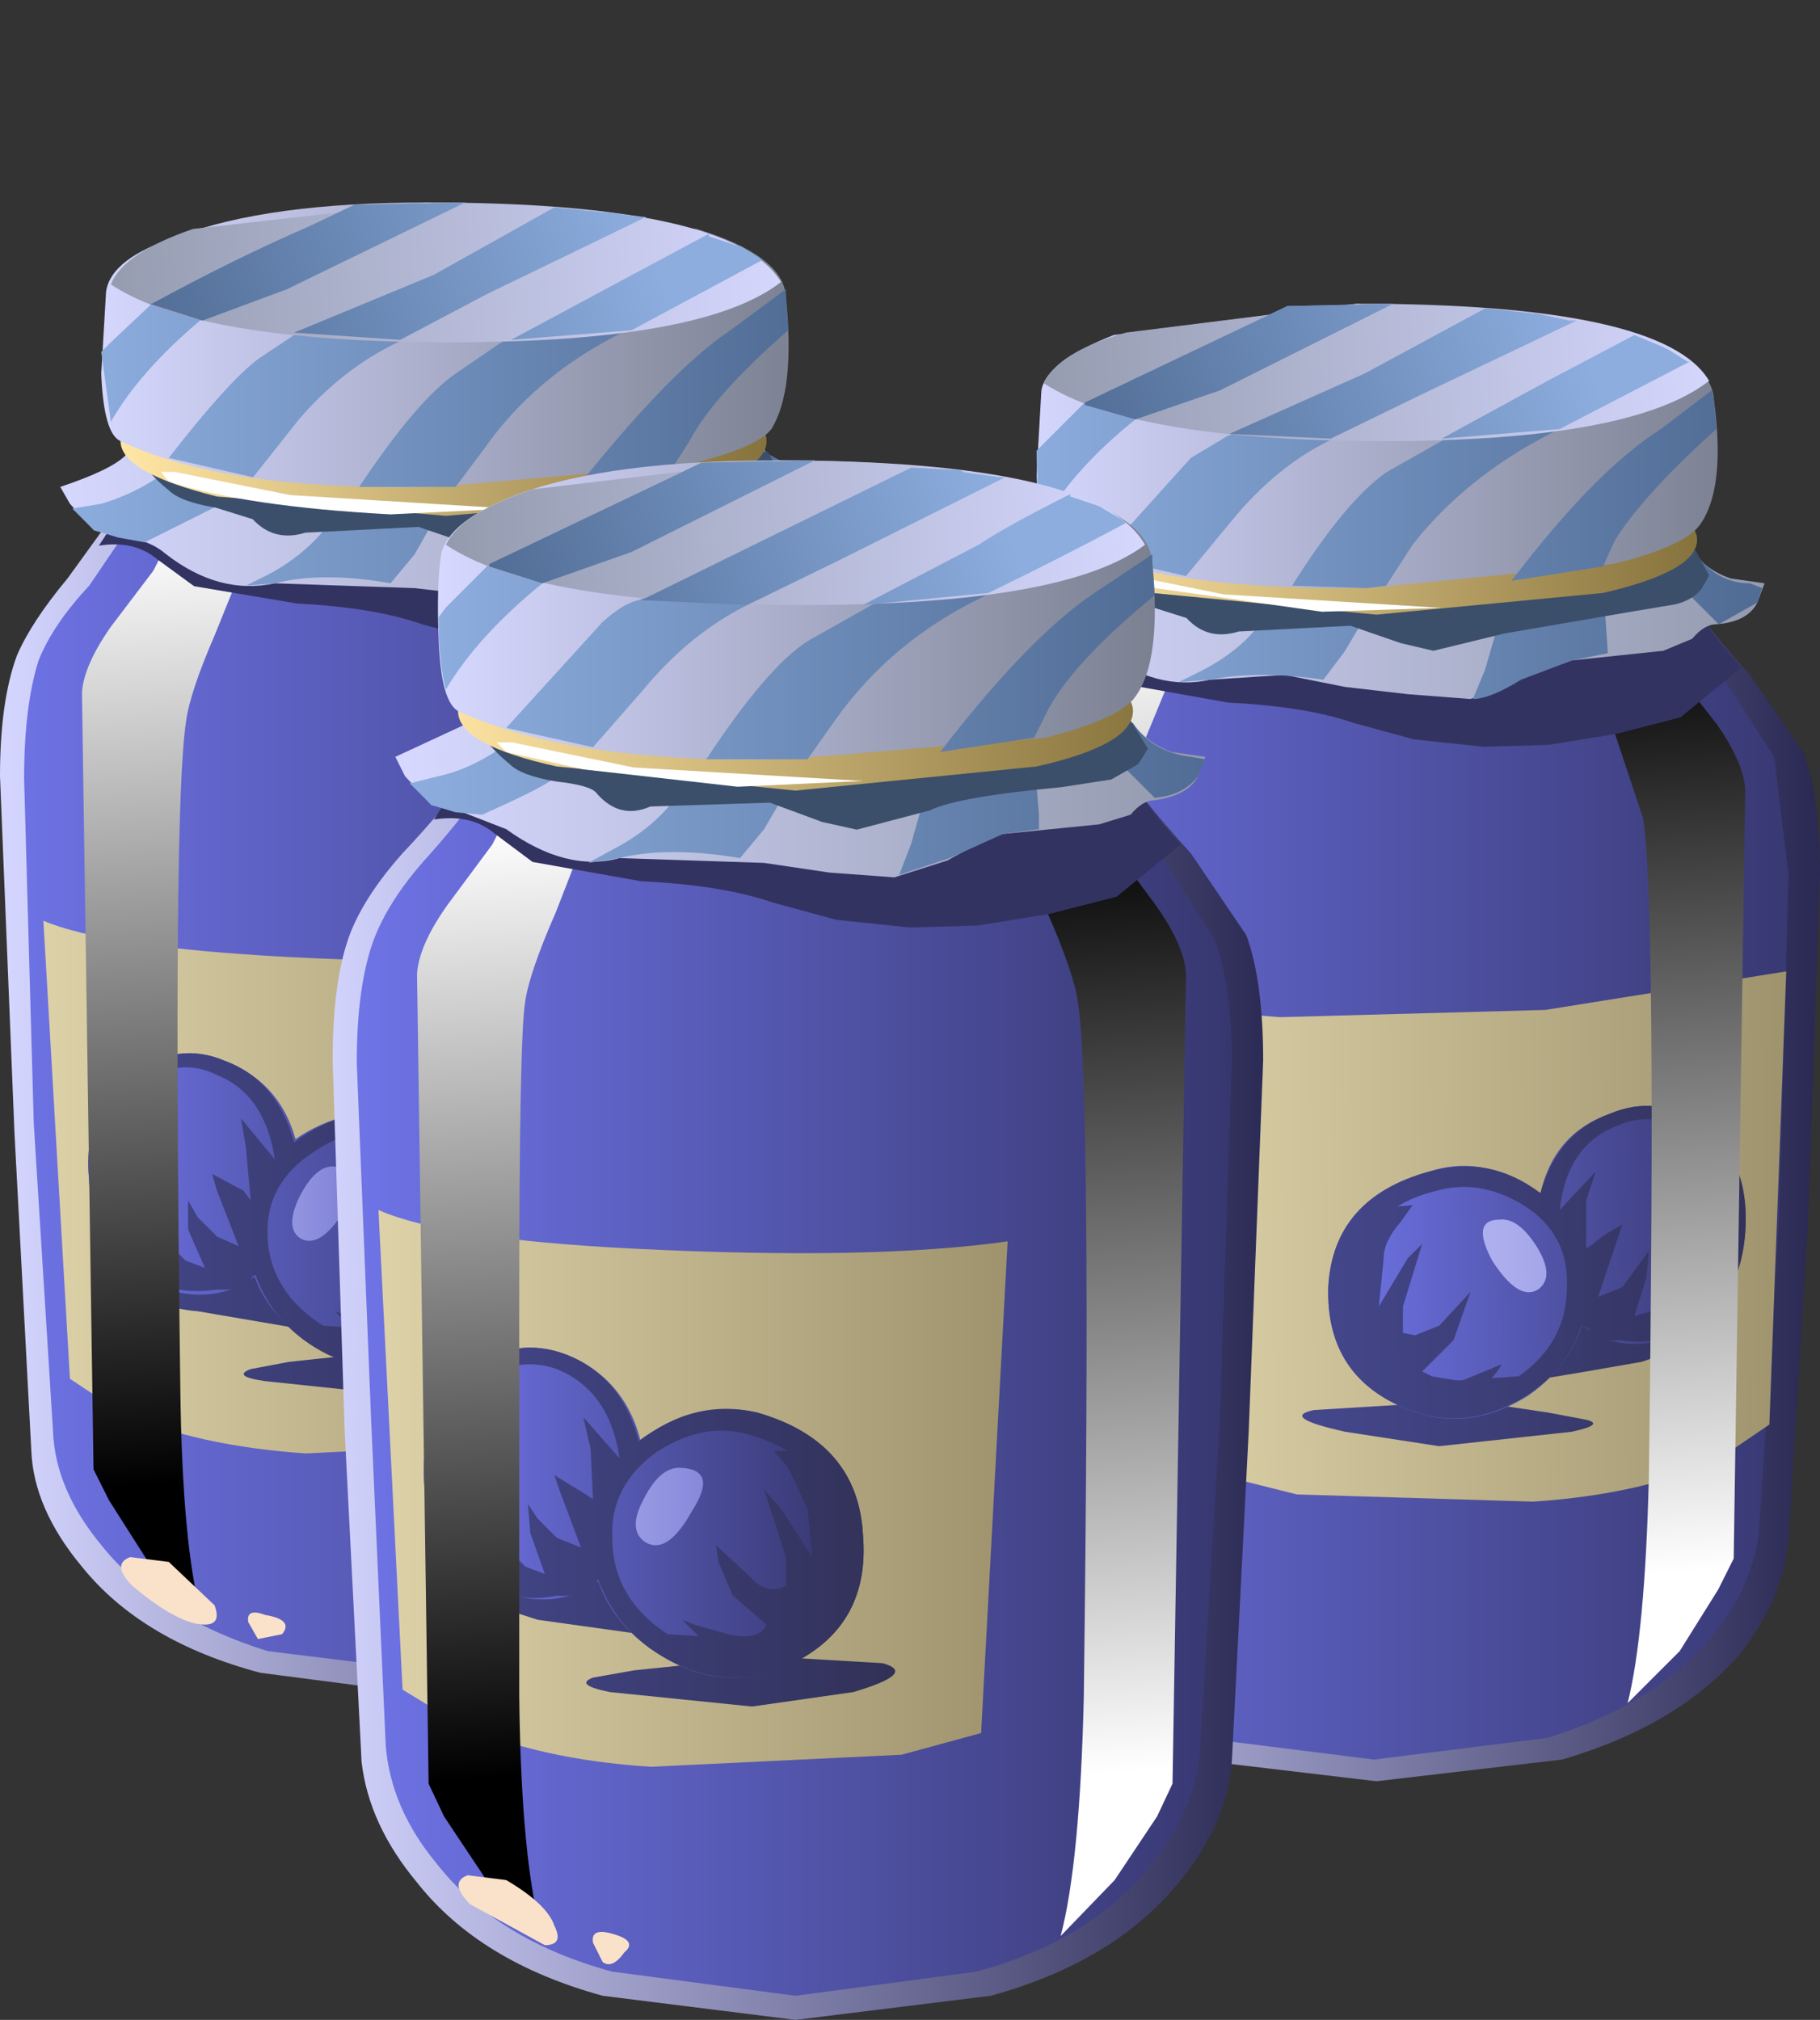 <?xml version="1.0" encoding="UTF-8" standalone="no"?>
<svg xmlns:xlink="http://www.w3.org/1999/xlink" height="41.9px" width="37.75px" xmlns="http://www.w3.org/2000/svg">
  <rect width="100%" height="100%" fill="#333333" stroke="none"/>
  <g transform="matrix(1.0, 0.0, 0.0, 1.0, 0.0, 0.0)">
    <use height="26.1" transform="matrix(1.0, 0.0, 0.0, 1.0, 0.0, 9.1)" width="18.5" xlink:href="#shape0"/>
    <use height="30.15" transform="matrix(0.8, 0.0, 0.0, 0.8, 1.7, 9.4)" width="5.05" xlink:href="#sprite0"/>
    <use height="30.15" transform="matrix(0.8, 0.0, 0.0, 0.8, 12.9, 9.4)" width="5.05" xlink:href="#sprite1"/>
    <use height="5.15" transform="matrix(0.8, 0.0, 0.0, 0.8, 2.05, 9.4)" width="18.55" xlink:href="#sprite2"/>
    <use height="4.75" transform="matrix(1.0, 0.0, 0.0, 1.0, 1.25, 7.7)" width="16.1" xlink:href="#shape4"/>
    <use height="3.5" transform="matrix(0.8, 0.0, 0.0, 0.8, 2.65, 8.65)" width="16.95" xlink:href="#sprite3"/>
    <use height="6.15" transform="matrix(1.0, 0.0, 0.0, 1.0, 2.5, 4.55)" width="13.55" xlink:href="#shape6"/>
    <use height="1.2" transform="matrix(0.8, 0.0, 0.0, 0.8, 3.3, 9.75)" width="9.1" xlink:href="#sprite4"/>
    <use height="32.75" transform="matrix(1.0, 0.0, 0.0, 1.0, 2.1, 4.2)" width="35.65" xlink:href="#shape8"/>
    <use height="29.85" transform="matrix(0.8, 0.0, 0.0, 0.8, 21.1, 11.45)" width="5.0" xlink:href="#sprite5"/>
    <use height="29.85" transform="matrix(0.8, 0.0, 0.0, 0.8, 32.2, 11.45)" width="5.0" xlink:href="#sprite6"/>
    <use height="5.1" transform="matrix(0.8, 0.0, 0.0, 0.8, 21.4, 11.45)" width="18.4" xlink:href="#sprite7"/>
    <use height="4.7" transform="matrix(1.0, 0.0, 0.0, 1.0, 20.65, 9.8)" width="15.95" xlink:href="#shape12"/>
    <use height="3.5" transform="matrix(0.8, 0.0, 0.0, 0.8, 22.05, 10.7)" width="16.75" xlink:href="#sprite8"/>
    <use height="6.1" transform="matrix(1.0, 0.0, 0.0, 1.0, 21.9, 6.65)" width="13.4" xlink:href="#shape13"/>
    <use height="1.15" transform="matrix(0.8, 0.0, 0.0, 0.8, 22.7, 11.81)" width="9.0" xlink:href="#sprite9"/>
    <use height="35.6" transform="matrix(1.0, 0.0, 0.0, 1.0, 6.9, 6.3)" width="28.75" xlink:href="#shape15"/>
    <use height="31.45" transform="matrix(0.8, 0.0, 0.0, 0.8, 8.65, 15.0)" width="5.25" xlink:href="#sprite10"/>
    <use height="31.45" transform="matrix(0.8, 0.0, 0.0, 0.8, 20.4, 15.0)" width="5.25" xlink:href="#sprite11"/>
    <use height="5.35" transform="matrix(0.8, 0.0, 0.0, 0.8, 9.0, 15.0)" width="19.35" xlink:href="#sprite12"/>
    <use height="4.95" transform="matrix(1.0, 0.0, 0.0, 1.0, 8.2, 13.25)" width="16.8" xlink:href="#shape18"/>
    <use height="3.7" transform="matrix(0.8, 0.0, 0.0, 0.8, 9.65, 14.25)" width="17.7" xlink:href="#sprite13"/>
    <use height="6.5" transform="matrix(1.0, 0.0, 0.0, 1.0, 9.5, 9.9)" width="14.1" xlink:href="#shape20"/>
    <use height="1.25" transform="matrix(0.8, 0.0, 0.0, 0.8, 10.3, 15.36)" width="9.5" xlink:href="#sprite14"/>
    <use height="31.2" transform="matrix(1.0, 0.0, 0.0, 1.0, 9.1, 9.55)" width="14.85" xlink:href="#shape22"/>
  </g>
  <defs>
    <g id="shape0" transform="matrix(1.0, 0.0, 0.0, 1.0, 0.0, -9.1)">
      <path d="M17.1 12.0 Q17.9 12.85 18.15 13.6 18.5 14.55 18.5 16.1 L18.25 23.5 17.9 30.1 Q17.8 31.3 16.85 32.5 15.55 34.05 13.1 34.7 L9.25 35.2 5.4 34.7 Q2.95 34.05 1.7 32.5 0.7 31.3 0.65 30.1 L0.3 23.5 0.0 16.1 Q0.0 14.55 0.35 13.6 0.65 12.9 1.4 12.0 L3.5 9.1 9.25 9.45 15.05 9.1 Q15.5 10.25 17.1 12.0" fill="url(#gradient0)" fill-rule="evenodd" stroke="none"/>
      <path d="M16.55 12.15 Q17.3 12.95 17.55 13.7 17.9 14.65 17.9 16.15 L17.65 23.3 17.3 29.7 Q17.2 30.9 16.3 32.05 15.1 33.55 12.8 34.25 L9.2 34.7 5.55 34.25 Q3.3 33.55 2.1 32.05 1.15 30.9 1.1 29.7 L0.7 23.3 0.5 16.15 Q0.5 14.65 0.8 13.7 1.1 12.95 1.85 12.15 L3.75 9.35 9.2 9.7 14.6 9.35 Q15.15 10.55 16.55 12.15" fill="url(#gradient1)" fill-rule="evenodd" stroke="none"/>
      <path d="M0.9 19.1 Q2.2 19.65 5.95 19.85 10.75 20.1 13.45 19.7 L12.9 29.5 11.3 29.9 6.35 30.15 Q4.1 30.0 2.5 29.3 L1.45 28.6 0.9 19.1" fill="url(#gradient2)" fill-rule="evenodd" stroke="none"/>
      <path d="M8.5 28.05 L9.3 28.0 10.9 28.1 Q11.65 28.3 10.3 28.65 L8.35 28.95 5.5 28.65 Q4.8 28.55 5.2 28.4 L6.0 28.25 7.4 28.1 7.15 27.85 6.15 27.55 4.1 27.2 Q3.4 27.15 2.45 26.7 2.25 26.6 2.75 26.55 L3.85 26.55 4.05 26.6 4.85 26.4 5.65 26.4 Q6.5 26.5 6.8 26.8 L8.5 28.05" fill="url(#gradient3)" fill-rule="evenodd" stroke="none"/>
      <path d="M4.65 22.0 Q5.95 22.5 6.2 23.95 6.45 25.4 5.5 26.3 4.6 27.15 3.3 26.7 2.0 26.15 1.85 24.5 1.7 22.95 2.75 22.25 3.7 21.6 4.65 22.0" fill="url(#gradient4)" fill-rule="evenodd" stroke="none"/>
      <path d="M8.45 23.15 Q10.5 23.7 10.6 25.55 10.7 27.3 9.15 28.1 7.8 28.75 6.5 27.9 5.2 27.1 5.1 25.65 5.1 24.3 6.25 23.55 7.3 22.9 8.45 23.15" fill="url(#gradient5)" fill-rule="evenodd" stroke="none"/>
      <path d="M8.3 23.55 Q7.35 23.3 6.5 23.9 5.5 24.55 5.55 25.65 5.6 26.8 6.7 27.5 L8.9 27.65 Q10.15 27.05 10.1 25.55 10.0 24.0 8.3 23.55 M4.5 22.3 Q3.7 21.9 2.9 22.5 2.05 23.1 2.15 24.5 2.3 25.9 3.35 26.3 4.45 26.75 5.15 26.0 L5.1 25.65 Q5.1 24.7 5.7 24.05 5.5 22.7 4.5 22.3 M2.75 22.25 Q3.7 21.6 4.65 22.0 5.75 22.4 6.1 23.7 7.25 22.85 8.45 23.15 10.5 23.7 10.6 25.55 10.7 27.3 9.15 28.1 8.0 28.65 6.8 28.1 5.7 27.55 5.3 26.45 L4.5 26.75 Q3.5 26.9 2.75 26.35 1.9 25.7 1.85 24.5 1.7 22.95 2.75 22.25" fill="url(#gradient6)" fill-rule="evenodd" stroke="none"/>
      <path d="M5.0 23.2 L5.7 24.05 Q5.9 24.3 5.7 24.7 L5.5 25.25 5.3 26.2 Q5.3 26.8 4.5 26.75 L3.7 26.75 3.4 26.6 3.25 25.55 3.85 26.15 4.25 26.3 3.9 25.5 3.9 24.9 4.1 25.25 4.5 25.65 4.95 25.85 4.5 24.7 4.4 24.35 5.05 24.7 5.2 24.9 5.1 23.8 5.0 23.2" fill="url(#gradient7)" fill-rule="evenodd" stroke="none"/>
      <path d="M8.8 23.9 L9.4 23.9 9.65 24.1 10.05 24.65 Q10.4 25.3 10.15 26.6 10.1 27.3 9.2 28.05 L8.3 28.0 Q7.75 27.95 7.3 27.55 L6.95 27.2 7.2 27.3 7.9 27.55 Q8.5 27.65 8.65 27.35 L7.95 26.75 7.7 26.1 7.65 25.7 8.3 26.4 9.05 26.55 9.05 26.05 8.85 25.25 8.6 24.7 8.9 25.0 9.55 25.95 9.45 25.0 9.1 24.25 8.8 23.9" fill="url(#gradient8)" fill-rule="evenodd" stroke="none"/>
      <path d="M6.95 24.2 Q7.65 24.25 7.15 25.1 6.65 25.9 6.25 25.7 5.9 25.5 6.2 24.85 6.55 24.15 6.95 24.2" fill="url(#gradient9)" fill-rule="evenodd" stroke="none"/>
      <path d="M3.15 22.85 Q3.8 22.75 3.5 23.4 3.15 24.05 2.75 24.05 2.4 24.05 2.55 23.5 2.7 22.9 3.15 22.85" fill="url(#gradient10)" fill-rule="evenodd" stroke="none"/>
    </g>
    <linearGradient gradientTransform="matrix(0.011, 0.0, 0.0, -0.011, 9.25, 22.15)" gradientUnits="userSpaceOnUse" id="gradient0" spreadMethod="pad" x1="-819.2" x2="819.2">
      <stop offset="0.0" stop-color="#d4d5ff"/>
      <stop offset="1.0" stop-color="#2a2a54"/>
    </linearGradient>
    <linearGradient gradientTransform="matrix(0.011, 0.0, 0.0, -0.011, 9.2, 22.05)" gradientUnits="userSpaceOnUse" id="gradient1" spreadMethod="pad" x1="-819.2" x2="819.2">
      <stop offset="0.0" stop-color="#6e73e6"/>
      <stop offset="1.0" stop-color="#373770"/>
    </linearGradient>
    <linearGradient gradientTransform="matrix(0.008, 0.0, 0.0, -0.008, 7.2, 24.65)" gradientUnits="userSpaceOnUse" id="gradient2" spreadMethod="pad" x1="-819.2" x2="819.2">
      <stop offset="0.0" stop-color="#ded2a9"/>
      <stop offset="1.0" stop-color="#9e936d"/>
    </linearGradient>
    <linearGradient gradientTransform="matrix(0.006, 0.0, 0.0, -0.006, 6.5, 27.7)" gradientUnits="userSpaceOnUse" id="gradient3" spreadMethod="pad" x1="-819.2" x2="819.2">
      <stop offset="0.0" stop-color="#45488f"/>
      <stop offset="1.0" stop-color="#313157"/>
    </linearGradient>
    <linearGradient gradientTransform="matrix(0.005, 0.0, 0.0, -0.005, 6.15, 24.35)" gradientUnits="userSpaceOnUse" id="gradient4" spreadMethod="pad" x1="-819.2" x2="819.2">
      <stop offset="0.0" stop-color="#6e73e6"/>
      <stop offset="1.0" stop-color="#373770"/>
    </linearGradient>
    <linearGradient gradientTransform="matrix(0.005, 0.0, 0.0, -0.005, 6.15, 25.7)" gradientUnits="userSpaceOnUse" id="gradient5" spreadMethod="pad" x1="-819.2" x2="819.2">
      <stop offset="0.0" stop-color="#6e73e6"/>
      <stop offset="1.0" stop-color="#373770"/>
    </linearGradient>
    <linearGradient gradientTransform="matrix(0.006, 0.0, 0.0, -0.006, 6.5, 25.1)" gradientUnits="userSpaceOnUse" id="gradient6" spreadMethod="pad" x1="-819.2" x2="819.2">
      <stop offset="0.0" stop-color="#45488f"/>
      <stop offset="1.0" stop-color="#313157"/>
    </linearGradient>
    <linearGradient gradientTransform="matrix(0.006, 0.0, 0.0, -0.006, 6.5, 25.0)" gradientUnits="userSpaceOnUse" id="gradient7" spreadMethod="pad" x1="-819.2" x2="819.2">
      <stop offset="0.0" stop-color="#45488f"/>
      <stop offset="1.0" stop-color="#313157"/>
    </linearGradient>
    <linearGradient gradientTransform="matrix(0.006, 0.0, 0.0, -0.006, 6.5, 25.95)" gradientUnits="userSpaceOnUse" id="gradient8" spreadMethod="pad" x1="-819.2" x2="819.2">
      <stop offset="0.0" stop-color="#45488f"/>
      <stop offset="1.0" stop-color="#313157"/>
    </linearGradient>
    <linearGradient gradientTransform="matrix(0.003, 0.0, 0.0, -0.003, 4.9, 24.95)" gradientUnits="userSpaceOnUse" id="gradient9" spreadMethod="pad" x1="-819.2" x2="819.2">
      <stop offset="0.0" stop-color="#cfd1ff"/>
      <stop offset="1.0" stop-color="#7e7fd6"/>
    </linearGradient>
    <linearGradient gradientTransform="matrix(0.003, 0.0, 0.0, -0.003, 4.9, 23.45)" gradientUnits="userSpaceOnUse" id="gradient10" spreadMethod="pad" x1="-819.2" x2="819.2">
      <stop offset="0.0" stop-color="#cfd1ff"/>
      <stop offset="1.0" stop-color="#7e7fd6"/>
    </linearGradient>
    <g id="sprite0" transform="matrix(1.0, 0.0, 0.0, 1.0, 0.0, 0.0)">
      <use height="30.15" transform="matrix(1.0, 0.0, 0.0, 1.0, 0.0, 0.0)" width="5.05" xlink:href="#shape1"/>
    </g>
    <g id="shape1" transform="matrix(1.0, 0.0, 0.0, 1.0, 0.0, 0.0)">
      <path d="M3.15 0.5 L5.05 0.0 4.5 2.1 3.45 4.7 Q2.8 6.2 2.7 6.95 2.35 9.2 2.55 24.25 2.6 28.35 3.1 30.15 L1.75 28.8 0.7 27.15 0.3 26.35 0.0 6.2 Q0.05 5.5 0.75 4.5 L1.85 3.05 3.15 0.5" fill="url(#gradient11)" fill-rule="evenodd" stroke="none"/>
    </g>
    <linearGradient gradientTransform="matrix(0.001, 0.015, 0.015, -0.001, 2.75, 14.35)" gradientUnits="userSpaceOnUse" id="gradient11" spreadMethod="pad" x1="-819.2" x2="819.2">
      <stop offset="0.0" stop-color="#ffffff"/>
      <stop offset="1.0" stop-color="#000000"/>
    </linearGradient>
    <g id="sprite1" transform="matrix(1.0, 0.0, 0.0, 1.0, 0.0, 0.0)">
      <use height="30.15" transform="matrix(1.0, 0.0, 0.0, 1.0, 0.0, 0.0)" width="5.05" xlink:href="#shape2"/>
    </g>
    <g id="shape2" transform="matrix(1.0, 0.0, 0.0, 1.0, 0.0, 0.0)">
      <path d="M5.05 6.2 L4.75 26.35 4.35 27.15 3.35 28.8 1.95 30.15 Q2.45 28.35 2.5 24.25 L2.55 14.55 2.4 6.95 1.65 4.7 0.6 2.1 0.0 0.0 1.9 0.5 Q2.15 1.35 3.2 3.05 L4.3 4.5 Q5.0 5.5 5.05 6.2" fill="url(#gradient12)" fill-rule="evenodd" stroke="none"/>
    </g>
    <linearGradient gradientTransform="matrix(-0.001, -0.015, 0.015, -0.001, 2.3, 14.35)" gradientUnits="userSpaceOnUse" id="gradient12" spreadMethod="pad" x1="-819.2" x2="819.2">
      <stop offset="0.0" stop-color="#ffffff"/>
      <stop offset="1.0" stop-color="#000000"/>
    </linearGradient>
    <g id="sprite2" transform="matrix(1.0, 0.0, 0.0, 1.0, 0.0, 0.0)">
      <use height="5.15" transform="matrix(1.008, 0.0, 0.0, 1.0, 0.0, 0.0)" width="18.4" xlink:href="#shape3"/>
    </g>
    <g id="shape3" transform="matrix(1.0, 0.0, 0.0, 1.0, 0.0, 0.0)">
      <path d="M16.95 0.85 Q17.2 1.65 18.4 3.05 L16.8 4.3 15.1 4.75 13.4 5.0 11.75 5.1 9.9 4.85 8.35 4.45 Q7.1 4.0 5.1 3.9 L2.45 3.45 1.5 2.75 Q0.9 2.25 0.0 2.4 L1.4 0.25 1.4 0.0 16.95 0.85" fill="#333362" fill-rule="evenodd" stroke="none"/>
    </g>
    <g id="shape4" transform="matrix(1.0, 0.0, 0.0, 1.0, -1.25, -7.7)">
      <path d="M16.7 9.95 L17.35 10.05 17.2 10.5 Q17.0 10.9 16.35 10.9 16.1 10.9 15.9 11.2 L15.25 11.45 13.3 11.65 Q13.0 11.7 12.2 12.1 L11.15 12.45 9.9 12.35 8.6 12.2 5.7 12.1 Q4.55 12.35 3.45 11.5 3.1 11.2 2.6 11.15 L1.95 11.0 1.45 10.45 1.25 10.1 Q2.3 9.75 2.6 9.45 L3.3 7.7 9.3 7.9 Q15.45 8.2 15.7 8.95 15.9 9.7 16.7 9.95" fill="url(#gradient13)" fill-rule="evenodd" stroke="none"/>
      <path d="M17.35 10.15 L17.2 10.5 Q17.0 10.9 16.4 10.9 L15.15 9.7 Q14.9 9.4 14.4 9.7 L13.95 10.05 14.1 11.5 13.3 11.65 Q13.0 11.7 12.3 12.1 L11.25 12.45 11.5 11.85 11.95 10.3 9.25 10.35 8.6 11.5 8.1 12.1 Q6.7 11.85 5.7 12.1 L5.1 12.15 5.6 11.9 Q6.7 11.3 7.2 10.25 L6.25 9.85 5.25 9.9 Q5.0 10.05 4.5 10.5 L3.0 11.25 2.45 11.15 1.95 11.0 1.5 10.55 2.1 10.45 Q3.3 10.1 4.35 9.0 L15.9 9.4 17.1 10.05 17.35 10.15" fill="url(#gradient14)" fill-rule="evenodd" stroke="none"/>
    </g>
    <linearGradient gradientTransform="matrix(0.01, 0.0, 0.0, -0.01, 9.3, 10.1)" gradientUnits="userSpaceOnUse" id="gradient13" spreadMethod="pad" x1="-819.2" x2="819.2">
      <stop offset="0.0" stop-color="#d6d8ff"/>
      <stop offset="1.0" stop-color="#939aad"/>
    </linearGradient>
    <linearGradient gradientTransform="matrix(0.01, 0.0, 0.0, -0.01, 9.45, 10.7)" gradientUnits="userSpaceOnUse" id="gradient14" spreadMethod="pad" x1="-819.2" x2="819.2">
      <stop offset="0.0" stop-color="#8cadde"/>
      <stop offset="1.0" stop-color="#516d96"/>
    </linearGradient>
    <g id="sprite3" transform="matrix(1.0, 0.0, 0.0, 1.0, 0.0, 0.0)">
      <use height="3.5" transform="matrix(1.012, 0.0, 0.0, 1.0, 0.0, 0.0)" width="16.75" xlink:href="#shape5"/>
    </g>
    <g id="shape5" transform="matrix(1.0, 0.0, 0.0, 1.0, 0.0, 0.0)">
      <path d="M16.4 0.9 L16.75 1.55 16.55 1.9 Q16.3 2.2 15.85 2.3 L14.65 2.5 11.45 3.05 9.6 3.5 8.75 3.3 7.45 2.85 4.55 3.0 Q3.75 3.25 3.2 2.65 L2.25 2.35 Q1.35 2.2 1.05 1.9 0.0 1.05 0.0 0.0 L16.4 0.9" fill="#3b4f6b" fill-rule="evenodd" stroke="none"/>
    </g>
    <g id="shape6" transform="matrix(1.0, 0.0, 0.0, 1.0, -2.5, -4.55)">
      <path d="M15.9 9.15 Q15.9 9.8 13.95 10.3 L9.25 10.7 4.5 10.3 Q2.5 9.8 2.5 9.15 2.5 8.5 4.5 8.05 L9.25 7.6 13.95 8.05 Q15.9 8.5 15.9 9.15" fill="url(#gradient15)" fill-rule="evenodd" stroke="none"/>
      <path d="M16.05 8.5 Q15.95 9.05 14.0 9.45 L9.25 9.9 4.5 9.45 Q2.55 9.05 2.5 8.5 L2.5 5.8 16.05 5.8 16.05 8.5" fill="url(#gradient16)" fill-rule="evenodd" stroke="none"/>
      <path d="M16.05 5.85 Q16.05 6.4 14.05 6.75 L9.25 7.15 4.5 6.75 Q2.5 6.4 2.5 5.85 2.5 5.3 4.5 4.9 L9.25 4.55 14.05 4.9 Q16.05 5.3 16.05 5.85" fill="url(#gradient17)" fill-rule="evenodd" stroke="none"/>
    </g>
    <linearGradient gradientTransform="matrix(0.008, 0.0, 0.0, -0.008, 9.25, 9.15)" gradientUnits="userSpaceOnUse" id="gradient15" spreadMethod="pad" x1="-819.2" x2="819.2">
      <stop offset="0.0" stop-color="#ffe5a3"/>
      <stop offset="1.0" stop-color="#87733d"/>
    </linearGradient>
    <linearGradient gradientTransform="matrix(0.008, 0.0, 0.0, -0.008, 9.25, 7.85)" gradientUnits="userSpaceOnUse" id="gradient16" spreadMethod="pad" x1="-819.2" x2="819.2">
      <stop offset="0.0" stop-color="#2b2be2"/>
      <stop offset="0.325" stop-color="#3045ff"/>
      <stop offset="0.6" stop-color="#3241f6"/>
      <stop offset="1.0" stop-color="#3636e0"/>
    </linearGradient>
    <linearGradient gradientTransform="matrix(-0.007, 5.0E-4, 5.0E-4, 0.007, 8.85, 5.9)" gradientUnits="userSpaceOnUse" id="gradient17" spreadMethod="pad" x1="-819.2" x2="819.2">
      <stop offset="0.0" stop-color="#3b5bff"/>
      <stop offset="0.816" stop-color="#3b52ff"/>
      <stop offset="1.0" stop-color="#3b4fff"/>
    </linearGradient>
    <g id="sprite4" transform="matrix(1.0, 0.0, 0.0, 1.0, 0.0, 0.0)">
      <use height="1.2" transform="matrix(1.0, 0.0, 0.0, 1.0, 0.0, 0.0)" width="9.1" xlink:href="#shape7"/>
    </g>
    <g id="shape7" transform="matrix(1.0, 0.0, 0.0, 1.0, 0.0, 0.0)">
      <path d="M0.4 0.05 L3.4 0.65 9.1 1.0 6.0 1.15 Q2.25 0.95 0.25 0.3 L0.05 0.05 0.4 0.05" fill="#ffffff" fill-rule="evenodd" stroke="none"/>
    </g>
    <g id="shape8" transform="matrix(1.0, 0.0, 0.0, 1.0, -2.1, -4.2)">
      <path d="M3.5 32.4 L4.45 33.3 Q4.6 33.7 4.25 33.7 3.7 33.7 2.75 32.9 2.3 32.45 2.7 32.3 L3.5 32.4" fill="#f9e2c9" fill-rule="evenodd" stroke="none"/>
      <path d="M5.5 33.5 Q6.1 33.6 5.85 33.9 L5.35 34.0 5.15 33.65 Q5.1 33.35 5.5 33.5" fill="#f9e2c9" fill-rule="evenodd" stroke="none"/>
      <path d="M2.5 9.15 Q2.15 9.0 2.1 7.75 L2.2 6.05 Q2.3 5.35 3.7 4.9 5.55 4.2 8.85 4.2 L14.45 4.75 Q16.25 5.3 16.3 6.15 16.5 8.1 16.0 8.9 15.7 9.3 14.2 9.65 L9.05 10.1 Q4.7 10.2 2.5 9.15" fill="url(#gradient18)" fill-rule="evenodd" stroke="none"/>
      <path d="M16.3 6.15 L16.35 6.85 Q14.8 8.2 14.3 9.15 L13.95 9.7 12.1 9.95 Q13.95 7.65 15.15 6.85 L16.3 6.0 16.3 6.15" fill="url(#gradient19)" fill-rule="evenodd" stroke="none"/>
      <path d="M2.1 7.3 L2.3 7.1 3.15 6.3 Q4.9 5.35 6.4 4.7 L7.35 4.25 9.65 4.2 5.95 6.0 4.15 6.65 Q2.9 7.7 2.3 8.75 L2.1 7.3" fill="url(#gradient20)" fill-rule="evenodd" stroke="none"/>
      <path d="M9.0 5.7 L11.5 4.3 13.4 4.5 10.45 6.15 8.25 7.1 Q7.1 7.65 6.2 8.7 L5.25 9.9 3.5 9.5 Q4.7 7.95 5.35 7.45 L6.1 6.95 9.0 5.7" fill="url(#gradient21)" fill-rule="evenodd" stroke="none"/>
      <path d="M15.8 5.4 L12.9 6.9 Q11.1 7.8 10.05 9.3 L9.45 10.1 7.45 10.1 Q8.65 8.3 9.45 7.75 L10.4 7.1 14.7 4.85 Q15.3 5.05 15.8 5.4" fill="url(#gradient22)" fill-rule="evenodd" stroke="none"/>
      <path d="M9.35 7.1 Q4.1 7.1 2.3 5.9 2.55 5.25 4.0 4.75 L8.85 4.2 Q15.2 4.2 16.2 5.85 14.6 7.1 9.35 7.1" fill="url(#gradient23)" fill-rule="evenodd" stroke="none"/>
      <path d="M7.35 4.25 L9.65 4.2 5.95 6.0 4.2 6.65 3.1 6.3 3.15 6.3 Q4.9 5.35 6.4 4.7 L7.35 4.25" fill="url(#gradient24)" fill-rule="evenodd" stroke="none"/>
      <path d="M9.0 5.7 L11.5 4.3 12.5 4.4 12.55 4.4 13.3 4.5 13.4 4.5 11.65 5.35 10.1 6.1 8.3 7.05 6.1 6.9 9.0 5.7" fill="url(#gradient25)" fill-rule="evenodd" stroke="none"/>
      <path d="M15.8 5.4 L13.1 6.85 10.6 7.05 14.7 4.85 14.7 4.9 15.3 5.1 15.35 5.1 15.75 5.35 15.8 5.4" fill="url(#gradient26)" fill-rule="evenodd" stroke="none"/>
      <path d="M36.3 14.0 L37.4 15.6 Q37.75 16.5 37.75 18.1 L37.5 25.4 37.1 31.9 Q37.0 33.15 36.1 34.3 34.8 35.8 32.4 36.5 L28.55 36.95 24.75 36.5 Q22.35 35.8 21.1 34.3 20.1 33.1 20.05 31.9 L19.7 25.4 19.4 18.1 Q19.4 16.5 19.75 15.6 L20.8 14.0 22.9 11.2 28.55 11.5 34.3 11.2 Q34.8 12.35 36.3 14.0" fill="url(#gradient27)" fill-rule="evenodd" stroke="none"/>
      <path d="M35.8 14.15 L36.8 15.7 37.1 18.15 36.9 25.25 36.5 31.55 Q36.45 32.75 35.55 33.9 34.35 35.35 32.1 36.05 L28.5 36.5 24.9 36.05 Q22.7 35.35 21.5 33.9 20.6 32.75 20.5 31.55 L20.15 25.25 19.9 18.15 Q19.9 16.65 20.2 15.7 20.5 14.95 21.25 14.15 L23.15 11.45 28.5 11.7 33.9 11.45 Q34.3 12.5 35.8 14.15" fill="url(#gradient28)" fill-rule="evenodd" stroke="none"/>
      <path d="M35.6 30.3 Q34.05 31.0 31.8 31.15 L26.9 31.0 25.3 30.6 24.65 20.95 26.55 21.1 32.05 20.95 37.05 20.15 36.7 29.55 35.6 30.3" fill="url(#gradient29)" fill-rule="evenodd" stroke="none"/>
      <path d="M34.1 27.65 L34.25 27.6 35.3 27.55 35.65 27.7 34.05 28.25 32.9 28.45 32.0 28.6 31.05 28.9 Q30.4 29.15 30.75 29.1 L32.1 29.3 32.9 29.45 Q33.3 29.55 32.6 29.7 L29.85 30.0 27.9 29.7 Q26.55 29.4 27.25 29.25 L29.7 29.1 30.3 28.7 31.3 27.85 Q31.8 27.3 33.25 27.45 L34.1 27.65" fill="url(#gradient30)" fill-rule="evenodd" stroke="none"/>
      <path d="M32.6 27.3 Q31.7 26.5 31.9 25.05 32.1 23.55 33.4 23.1 34.35 22.7 35.3 23.3 36.3 24.05 36.2 25.55 36.1 27.15 34.75 27.7 33.5 28.2 32.6 27.3" fill="url(#gradient31)" fill-rule="evenodd" stroke="none"/>
      <path d="M29.65 24.3 Q30.7 23.95 31.8 24.65 32.95 25.35 32.95 26.7 32.9 28.1 31.7 28.95 30.35 29.8 29.0 29.15 27.5 28.45 27.55 26.7 27.65 24.85 29.65 24.3" fill="url(#gradient32)" fill-rule="evenodd" stroke="none"/>
      <path d="M33.55 23.35 Q32.5 23.75 32.35 25.1 32.95 25.8 32.95 26.7 L32.9 27.05 Q33.7 27.8 34.7 27.35 35.8 26.9 35.9 25.5 35.95 24.15 35.1 23.55 34.35 23.0 33.55 23.35 M35.3 23.3 Q36.3 24.05 36.2 25.55 36.1 26.75 35.3 27.4 34.5 27.95 33.6 27.8 L32.8 27.5 Q32.45 28.6 31.3 29.15 30.15 29.7 29.0 29.15 27.5 28.45 27.55 26.7 27.65 24.85 29.65 24.3 30.9 23.95 31.95 24.75 32.3 23.5 33.4 23.1 34.35 22.7 35.3 23.3 M29.3 28.7 L31.5 28.55 Q32.5 27.85 32.5 26.7 32.55 25.6 31.6 25.0 30.7 24.45 29.8 24.7 28.15 25.1 28.1 26.7 28.05 28.1 29.3 28.7" fill="url(#gradient33)" fill-rule="evenodd" stroke="none"/>
      <path d="M33.1 24.3 L32.9 24.9 32.9 25.9 33.05 25.8 Q33.2 25.65 33.65 25.4 L33.55 25.7 33.15 26.9 33.65 26.7 34.2 25.95 34.15 26.5 33.9 27.3 34.25 27.2 34.85 26.55 34.7 27.6 34.4 27.75 33.6 27.8 Q33.1 27.85 32.9 27.5 L32.75 27.25 32.65 26.3 Q32.15 25.4 32.35 25.1 L33.1 24.3" fill="url(#gradient34)" fill-rule="evenodd" stroke="none"/>
      <path d="M28.7 26.1 L28.6 27.1 29.2 26.1 29.5 25.8 29.1 27.1 29.1 27.65 29.35 27.7 29.85 27.5 30.5 26.8 30.15 27.8 29.5 28.45 29.7 28.55 30.3 28.65 31.15 28.3 Q30.75 29.0 29.9 29.05 L28.95 29.1 Q28.1 28.35 28.0 27.7 27.75 26.4 28.1 25.75 L28.5 25.25 28.7 25.05 29.3 25.0 29.05 25.35 Q28.7 25.75 28.7 26.1" fill="url(#gradient35)" fill-rule="evenodd" stroke="none"/>
      <path d="M31.1 25.3 Q31.5 25.25 31.9 25.9 32.25 26.5 31.9 26.75 31.5 27.0 30.95 26.15 30.5 25.3 31.1 25.3" fill="url(#gradient36)" fill-rule="evenodd" stroke="none"/>
      <path d="M34.9 23.9 Q35.3 23.95 35.5 24.5 35.7 25.1 35.3 25.1 34.9 25.1 34.55 24.45 34.25 23.85 34.9 23.9" fill="url(#gradient37)" fill-rule="evenodd" stroke="none"/>
    </g>
    <linearGradient gradientTransform="matrix(0.009, 0.0, 0.0, -0.009, 9.25, 7.15)" gradientUnits="userSpaceOnUse" id="gradient18" spreadMethod="pad" x1="-819.2" x2="819.2">
      <stop offset="0.0" stop-color="#d6d8ff"/>
      <stop offset="1.0" stop-color="#7b8191"/>
    </linearGradient>
    <linearGradient gradientTransform="matrix(0.009, 0.0, 0.0, -0.009, 9.15, 8.0)" gradientUnits="userSpaceOnUse" id="gradient19" spreadMethod="pad" x1="-819.2" x2="819.2">
      <stop offset="0.0" stop-color="#8cadde"/>
      <stop offset="1.0" stop-color="#516d96"/>
    </linearGradient>
    <linearGradient gradientTransform="matrix(0.009, 0.0, 0.0, -0.009, 9.15, 6.5)" gradientUnits="userSpaceOnUse" id="gradient20" spreadMethod="pad" x1="-819.2" x2="819.2">
      <stop offset="0.0" stop-color="#8cadde"/>
      <stop offset="1.0" stop-color="#516d96"/>
    </linearGradient>
    <linearGradient gradientTransform="matrix(0.009, 0.0, 0.0, -0.009, 9.15, 7.1)" gradientUnits="userSpaceOnUse" id="gradient21" spreadMethod="pad" x1="-819.2" x2="819.2">
      <stop offset="0.0" stop-color="#8cadde"/>
      <stop offset="1.0" stop-color="#516d96"/>
    </linearGradient>
    <linearGradient gradientTransform="matrix(0.009, 0.0, 0.0, -0.009, 9.15, 7.5)" gradientUnits="userSpaceOnUse" id="gradient22" spreadMethod="pad" x1="-819.2" x2="819.2">
      <stop offset="0.0" stop-color="#8cadde"/>
      <stop offset="1.0" stop-color="#516d96"/>
    </linearGradient>
    <linearGradient gradientTransform="matrix(-0.009, 6.0E-4, 6.0E-4, 0.009, 9.15, 5.65)" gradientUnits="userSpaceOnUse" id="gradient23" spreadMethod="pad" x1="-819.2" x2="819.2">
      <stop offset="0.0" stop-color="#d6d8ff"/>
      <stop offset="1.0" stop-color="#939aad"/>
    </linearGradient>
    <linearGradient gradientTransform="matrix(-0.006, 0.002, 0.002, 0.006, 7.75, 4.7)" gradientUnits="userSpaceOnUse" id="gradient24" spreadMethod="pad" x1="-819.2" x2="819.2">
      <stop offset="0.0" stop-color="#8cadde"/>
      <stop offset="1.0" stop-color="#516d96"/>
    </linearGradient>
    <linearGradient gradientTransform="matrix(-0.006, 0.002, 0.002, 0.006, 8.4, 6.3)" gradientUnits="userSpaceOnUse" id="gradient25" spreadMethod="pad" x1="-819.2" x2="819.2">
      <stop offset="0.0" stop-color="#8cadde"/>
      <stop offset="1.0" stop-color="#516d96"/>
    </linearGradient>
    <linearGradient gradientTransform="matrix(-0.006, 0.002, 0.002, 0.006, 8.95, 7.75)" gradientUnits="userSpaceOnUse" id="gradient26" spreadMethod="pad" x1="-819.2" x2="819.2">
      <stop offset="0.0" stop-color="#8cadde"/>
      <stop offset="1.0" stop-color="#516d96"/>
    </linearGradient>
    <linearGradient gradientTransform="matrix(0.011, 0.0, 0.0, -0.011, 28.55, 24.1)" gradientUnits="userSpaceOnUse" id="gradient27" spreadMethod="pad" x1="-819.2" x2="819.2">
      <stop offset="0.0" stop-color="#d4d5ff"/>
      <stop offset="1.0" stop-color="#2a2a54"/>
    </linearGradient>
    <linearGradient gradientTransform="matrix(0.011, 0.0, 0.0, -0.011, 28.5, 23.95)" gradientUnits="userSpaceOnUse" id="gradient28" spreadMethod="pad" x1="-819.2" x2="819.2">
      <stop offset="0.0" stop-color="#6e73e6"/>
      <stop offset="1.0" stop-color="#373770"/>
    </linearGradient>
    <linearGradient gradientTransform="matrix(0.008, -1.0E-4, -1.0E-4, -0.008, 30.55, 25.7)" gradientUnits="userSpaceOnUse" id="gradient29" spreadMethod="pad" x1="-819.2" x2="819.2">
      <stop offset="0.0" stop-color="#ded2a9"/>
      <stop offset="1.0" stop-color="#9e936d"/>
    </linearGradient>
    <linearGradient gradientTransform="matrix(0.006, -1.0E-4, -1.0E-4, -0.006, 31.7, 28.7)" gradientUnits="userSpaceOnUse" id="gradient30" spreadMethod="pad" x1="-819.2" x2="819.2">
      <stop offset="0.0" stop-color="#45488f"/>
      <stop offset="1.0" stop-color="#313157"/>
    </linearGradient>
    <linearGradient gradientTransform="matrix(0.005, -1.0E-4, -1.0E-4, -0.005, 31.85, 25.45)" gradientUnits="userSpaceOnUse" id="gradient31" spreadMethod="pad" x1="-819.2" x2="819.2">
      <stop offset="0.0" stop-color="#6e73e6"/>
      <stop offset="1.0" stop-color="#373770"/>
    </linearGradient>
    <linearGradient gradientTransform="matrix(0.005, -1.0E-4, -1.0E-4, -0.005, 31.9, 26.75)" gradientUnits="userSpaceOnUse" id="gradient32" spreadMethod="pad" x1="-819.2" x2="819.2">
      <stop offset="0.0" stop-color="#6e73e6"/>
      <stop offset="1.0" stop-color="#373770"/>
    </linearGradient>
    <linearGradient gradientTransform="matrix(0.006, -1.0E-4, -1.0E-4, -0.006, 31.7, 26.2)" gradientUnits="userSpaceOnUse" id="gradient33" spreadMethod="pad" x1="-819.2" x2="819.2">
      <stop offset="0.0" stop-color="#45488f"/>
      <stop offset="1.0" stop-color="#313157"/>
    </linearGradient>
    <linearGradient gradientTransform="matrix(0.006, -1.0E-4, -1.0E-4, -0.006, 31.7, 26.05)" gradientUnits="userSpaceOnUse" id="gradient34" spreadMethod="pad" x1="-819.2" x2="819.2">
      <stop offset="0.0" stop-color="#45488f"/>
      <stop offset="1.0" stop-color="#313157"/>
    </linearGradient>
    <linearGradient gradientTransform="matrix(0.006, -1.0E-4, -1.0E-4, -0.006, 31.7, 27.0)" gradientUnits="userSpaceOnUse" id="gradient35" spreadMethod="pad" x1="-819.2" x2="819.2">
      <stop offset="0.0" stop-color="#45488f"/>
      <stop offset="1.0" stop-color="#313157"/>
    </linearGradient>
    <linearGradient gradientTransform="matrix(0.006, -1.0E-4, -1.0E-4, -0.006, 31.8, 26.05)" gradientUnits="userSpaceOnUse" id="gradient36" spreadMethod="pad" x1="-819.2" x2="819.2">
      <stop offset="0.0" stop-color="#cfd1ff"/>
      <stop offset="1.0" stop-color="#7e7fd6"/>
    </linearGradient>
    <linearGradient gradientTransform="matrix(0.006, -1.0E-4, -1.0E-4, -0.006, 31.75, 24.55)" gradientUnits="userSpaceOnUse" id="gradient37" spreadMethod="pad" x1="-819.2" x2="819.2">
      <stop offset="0.0" stop-color="#cfd1ff"/>
      <stop offset="1.0" stop-color="#7e7fd6"/>
    </linearGradient>
    <g id="sprite5" transform="matrix(1.0, 0.0, 0.0, 1.0, 0.0, 0.0)">
      <use height="29.85" transform="matrix(1.0, 0.0, 0.0, 1.0, 0.0, 0.0)" width="5.0" xlink:href="#shape9"/>
    </g>
    <g id="shape9" transform="matrix(1.0, 0.0, 0.0, 1.0, 0.0, 0.0)">
      <path d="M3.15 0.5 L5.0 0.0 4.45 2.1 3.4 4.65 Q2.75 6.2 2.65 6.9 2.3 9.05 2.5 24.0 2.6 28.05 3.1 29.85 L1.7 28.5 0.7 26.9 0.3 26.1 0.0 6.15 Q0.05 5.45 0.75 4.45 L1.85 3.05 3.15 0.5" fill="url(#gradient38)" fill-rule="evenodd" stroke="none"/>
    </g>
    <linearGradient gradientTransform="matrix(0.001, 0.015, 0.015, -0.001, 2.75, 14.2)" gradientUnits="userSpaceOnUse" id="gradient38" spreadMethod="pad" x1="-819.2" x2="819.2">
      <stop offset="0.0" stop-color="#ffffff"/>
      <stop offset="1.0" stop-color="#000000"/>
    </linearGradient>
    <g id="sprite6" transform="matrix(1.0, 0.0, 0.0, 1.0, 0.0, 0.0)">
      <use height="29.85" transform="matrix(1.0, 0.0, 0.0, 1.0, 0.0, 0.0)" width="5.0" xlink:href="#shape10"/>
    </g>
    <g id="shape10" transform="matrix(1.0, 0.0, 0.0, 1.0, 0.0, 0.0)">
      <path d="M1.85 0.5 L3.15 3.05 4.25 4.45 Q4.95 5.45 5.0 6.15 L4.7 26.1 4.3 26.9 3.3 28.5 1.95 29.85 Q2.4 28.05 2.5 24.0 2.7 9.05 2.35 6.9 L1.6 4.65 0.55 2.1 Q0.0 0.4 0.0 0.0 L1.85 0.5" fill="url(#gradient39)" fill-rule="evenodd" stroke="none"/>
    </g>
    <linearGradient gradientTransform="matrix(-0.001, -0.015, 0.015, -0.001, 2.3, 14.2)" gradientUnits="userSpaceOnUse" id="gradient39" spreadMethod="pad" x1="-819.2" x2="819.2">
      <stop offset="0.0" stop-color="#ffffff"/>
      <stop offset="1.0" stop-color="#000000"/>
    </linearGradient>
    <g id="sprite7" transform="matrix(1.0, 0.0, 0.0, 1.0, 0.0, 0.0)">
      <use height="5.35" transform="matrix(0.953, 0.0, 0.0, 0.953, 0.0, 0.0)" width="19.3" xlink:href="#shape11"/>
    </g>
    <g id="shape11" transform="matrix(1.0, 0.0, 0.0, 1.0, 0.0, 0.0)">
      <path d="M17.8 0.85 Q18.05 1.75 19.3 3.15 L17.65 4.5 15.9 4.95 14.05 5.25 12.3 5.3 10.4 5.1 8.75 4.65 Q7.45 4.2 5.35 4.1 L2.55 3.6 1.55 2.85 Q0.95 2.35 0.0 2.5 L1.45 0.25 1.45 0.0 17.8 0.85" fill="#333362" fill-rule="evenodd" stroke="none"/>
    </g>
    <g id="shape12" transform="matrix(1.0, 0.0, 0.0, 1.0, -20.65, -9.8)">
      <path d="M34.9 11.0 Q35.15 11.75 35.9 12.0 L36.6 12.1 36.45 12.5 Q36.25 12.9 35.6 12.95 35.35 12.95 35.1 13.25 L34.5 13.5 32.6 13.7 31.5 14.1 30.5 14.5 29.2 14.4 27.9 14.25 26.65 14.0 25.1 14.1 Q24.0 14.35 22.85 13.5 L22.0 13.2 21.35 13.05 20.85 12.5 20.65 12.15 21.2 11.95 22.0 11.5 22.65 9.8 28.65 9.95 Q34.7 10.3 34.9 11.0" fill="url(#gradient40)" fill-rule="evenodd" stroke="none"/>
      <path d="M34.4 11.7 L33.7 11.75 33.25 12.1 33.35 13.55 32.6 13.7 31.55 14.1 Q30.9 14.5 30.55 14.5 L30.8 13.9 31.25 12.35 28.55 12.4 27.9 13.5 27.45 14.1 Q26.1 13.9 25.1 14.1 L24.45 14.15 24.95 13.9 Q26.1 13.3 26.5 12.3 L25.6 11.9 24.6 11.95 23.85 12.5 Q23.3 12.9 22.35 13.3 L21.35 13.05 20.9 12.65 21.5 12.5 Q22.6 12.2 23.7 11.1 L35.15 11.45 Q35.6 12.1 36.3 12.1 L36.55 12.2 36.45 12.5 35.65 12.95 34.4 11.7" fill="url(#gradient41)" fill-rule="evenodd" stroke="none"/>
    </g>
    <linearGradient gradientTransform="matrix(0.01, 0.0, 0.0, -0.01, 28.65, 12.1)" gradientUnits="userSpaceOnUse" id="gradient40" spreadMethod="pad" x1="-819.2" x2="819.2">
      <stop offset="0.0" stop-color="#d6d8ff"/>
      <stop offset="1.0" stop-color="#939aad"/>
    </linearGradient>
    <linearGradient gradientTransform="matrix(0.009, 0.0, 0.0, -0.009, 28.75, 12.75)" gradientUnits="userSpaceOnUse" id="gradient41" spreadMethod="pad" x1="-819.2" x2="819.2">
      <stop offset="0.0" stop-color="#8cadde"/>
      <stop offset="1.0" stop-color="#516d96"/>
    </linearGradient>
    <g id="sprite8" transform="matrix(1.0, 0.0, 0.0, 1.0, 0.0, 0.0)">
      <use height="3.5" transform="matrix(1.0, 0.0, 0.0, 1.0, 0.0, 0.0)" width="16.75" xlink:href="#shape5"/>
    </g>
    <g id="shape13" transform="matrix(1.0, 0.0, 0.0, 1.0, -21.9, -6.65)">
      <path d="M35.2 11.2 Q35.2 11.85 33.25 12.3 L28.55 12.75 23.9 12.3 Q21.9 11.85 21.9 11.2 21.9 10.55 23.9 10.1 L28.55 9.7 33.25 10.1 Q35.2 10.55 35.2 11.2" fill="url(#gradient42)" fill-rule="evenodd" stroke="none"/>
      <path d="M35.3 7.9 L35.3 10.6 Q35.2 11.1 33.3 11.5 L28.55 11.9 23.9 11.5 Q21.95 11.1 21.9 10.6 L21.9 7.9 35.3 7.9" fill="url(#gradient43)" fill-rule="evenodd" stroke="none"/>
      <path d="M35.3 7.95 Q35.3 8.5 33.3 8.85 L28.55 9.25 23.85 8.85 Q21.9 8.5 21.9 7.95 21.9 7.45 23.85 7.05 L28.55 6.65 33.3 7.05 Q35.3 7.4 35.3 7.95" fill="url(#gradient44)" fill-rule="evenodd" stroke="none"/>
    </g>
    <linearGradient gradientTransform="matrix(0.008, 0.0, 0.0, -0.008, 28.55, 11.2)" gradientUnits="userSpaceOnUse" id="gradient42" spreadMethod="pad" x1="-819.2" x2="819.2">
      <stop offset="0.0" stop-color="#ffe5a3"/>
      <stop offset="1.0" stop-color="#87733d"/>
    </linearGradient>
    <linearGradient gradientTransform="matrix(0.008, 0.0, 0.0, -0.008, 28.55, 9.9)" gradientUnits="userSpaceOnUse" id="gradient43" spreadMethod="pad" x1="-819.2" x2="819.2">
      <stop offset="0.0" stop-color="#2b2be2"/>
      <stop offset="0.325" stop-color="#3045ff"/>
      <stop offset="0.6" stop-color="#3241f6"/>
      <stop offset="1.0" stop-color="#3636e0"/>
    </linearGradient>
    <linearGradient gradientTransform="matrix(-0.007, 5.0E-4, 5.0E-4, 0.007, 28.15, 7.95)" gradientUnits="userSpaceOnUse" id="gradient44" spreadMethod="pad" x1="-819.2" x2="819.2">
      <stop offset="0.0" stop-color="#3b5bff"/>
      <stop offset="0.816" stop-color="#3b52ff"/>
      <stop offset="1.0" stop-color="#3b4fff"/>
    </linearGradient>
    <g id="sprite9" transform="matrix(1.0, 0.0, 0.0, 1.0, 0.0, 0.05)">
      <use height="1.15" transform="matrix(1.0, 0.0, 0.0, 1.0, 0.0, -0.05)" width="9.0" xlink:href="#shape14"/>
    </g>
    <g id="shape14" transform="matrix(1.0, 0.0, 0.0, 1.0, 0.0, 0.05)">
      <path d="M0.4 0.0 L3.35 0.6 9.0 0.95 5.9 1.05 0.25 0.25 0.0 0.0 0.4 0.0" fill="#ffffff" fill-rule="evenodd" stroke="none"/>
    </g>
    <g id="shape15" transform="matrix(1.0, 0.0, 0.0, 1.0, -6.9, -6.3)">
      <path d="M22.85 34.2 L23.8 35.1 Q23.95 35.5 23.6 35.5 23.1 35.5 22.15 34.7 21.75 34.3 22.1 34.1 L22.85 34.2" fill="#f9e2c9" fill-rule="evenodd" stroke="none"/>
      <path d="M24.9 35.3 Q25.4 35.4 25.15 35.7 L24.7 35.8 24.5 35.45 Q24.5 35.15 24.9 35.3" fill="#f9e2c9" fill-rule="evenodd" stroke="none"/>
      <path d="M33.45 11.7 L28.35 12.2 Q23.9 12.25 21.9 11.2 21.55 11.1 21.5 9.85 L21.6 8.1 Q21.7 7.5 23.1 6.95 L28.15 6.3 33.7 6.9 Q35.5 7.4 35.55 8.3 35.8 10.15 35.25 10.9 34.9 11.35 33.45 11.7" fill="url(#gradient45)" fill-rule="evenodd" stroke="none"/>
      <path d="M35.55 8.3 L35.6 8.9 Q34.1 10.25 33.5 11.2 L33.25 11.75 31.35 12.05 Q33.1 9.75 34.45 8.9 L35.5 8.1 35.55 8.3" fill="url(#gradient46)" fill-rule="evenodd" stroke="none"/>
      <path d="M26.7 6.35 L28.9 6.3 25.3 8.1 23.55 8.7 Q22.3 9.7 21.65 10.8 21.5 10.3 21.5 9.35 L21.65 9.2 22.5 8.35 26.7 6.35" fill="url(#gradient47)" fill-rule="evenodd" stroke="none"/>
      <path d="M25.55 10.8 L24.6 11.95 22.85 11.55 24.7 9.5 25.45 9.05 28.3 7.75 30.8 6.4 32.7 6.65 29.75 8.3 27.55 9.15 Q26.45 9.7 25.55 10.8" fill="url(#gradient48)" fill-rule="evenodd" stroke="none"/>
      <path d="M33.9 6.95 Q34.65 7.2 35.05 7.5 L32.15 9.0 Q30.4 9.9 29.3 11.3 L28.75 12.15 28.35 12.2 26.8 12.15 Q27.9 10.4 28.75 9.8 L32.1 7.9 33.9 6.95" fill="url(#gradient49)" fill-rule="evenodd" stroke="none"/>
      <path d="M28.7 9.15 Q23.5 9.15 21.65 7.95 21.95 7.3 23.35 6.9 L28.15 6.3 Q34.5 6.3 35.45 7.9 33.85 9.15 28.7 9.15" fill="url(#gradient50)" fill-rule="evenodd" stroke="none"/>
      <path d="M22.5 8.35 L26.7 6.35 28.9 6.3 25.3 8.1 23.55 8.7 22.5 8.4 22.5 8.35" fill="url(#gradient51)" fill-rule="evenodd" stroke="none"/>
      <path d="M32.55 6.65 L32.7 6.65 29.45 8.2 27.6 9.1 25.5 9.0 28.3 7.75 30.8 6.4 30.85 6.4 31.8 6.5 31.85 6.5 32.55 6.65" fill="url(#gradient52)" fill-rule="evenodd" stroke="none"/>
      <path d="M33.9 6.95 L34.5 7.2 34.6 7.25 35.0 7.5 35.05 7.5 32.35 8.9 29.9 9.1 32.1 7.9 33.9 6.95" fill="url(#gradient53)" fill-rule="evenodd" stroke="none"/>
      <path d="M24.7 17.7 L25.85 19.4 Q26.2 20.35 26.2 22.0 L25.9 29.7 25.55 36.55 Q25.45 37.85 24.45 39.05 23.1 40.7 20.55 41.4 L16.5 41.9 12.5 41.4 Q9.95 40.7 8.65 39.05 7.65 37.85 7.5 36.55 L7.15 29.7 6.9 22.0 Q6.9 20.35 7.25 19.4 7.55 18.6 8.35 17.7 10.05 15.9 10.5 14.7 L16.5 15.05 22.55 14.7 Q23.05 15.9 24.7 17.7" fill="url(#gradient54)" fill-rule="evenodd" stroke="none"/>
      <path d="M24.15 17.85 L25.2 19.5 Q25.55 20.45 25.55 22.05 L25.3 29.5 24.9 36.2 Q24.85 37.45 23.9 38.65 22.65 40.25 20.25 40.9 L16.5 41.4 12.7 40.9 Q10.3 40.25 9.05 38.65 8.1 37.5 8.0 36.2 L7.7 29.5 7.4 22.05 Q7.4 20.45 7.75 19.5 8.05 18.7 8.8 17.85 10.2 16.3 10.85 14.95 L16.5 15.3 22.1 14.95 Q22.65 16.2 24.15 17.85" fill="url(#gradient55)" fill-rule="evenodd" stroke="none"/>
      <path d="M7.85 25.1 Q9.2 25.7 13.1 25.9 18.1 26.15 20.9 25.75 L20.35 35.95 18.7 36.4 13.5 36.65 Q11.15 36.5 9.5 35.75 L8.35 35.05 7.85 25.1" fill="url(#gradient56)" fill-rule="evenodd" stroke="none"/>
      <path d="M11.1 32.9 L11.95 32.7 12.8 32.7 Q13.7 32.8 14.0 33.1 L15.75 34.45 16.6 34.4 18.3 34.5 Q19.05 34.7 17.7 35.1 L15.6 35.4 12.65 35.1 Q11.9 34.95 12.3 34.8 L13.15 34.65 14.6 34.5 Q14.9 34.5 14.3 34.25 L13.3 33.9 11.15 33.6 9.45 33.05 Q9.25 32.9 9.75 32.9 L10.9 32.9 11.1 32.9" fill="url(#gradient57)" fill-rule="evenodd" stroke="none"/>
      <path d="M11.75 28.1 Q13.1 28.65 13.35 30.2 13.55 31.7 12.65 32.6 11.7 33.5 10.35 33.0 8.95 32.45 8.8 30.8 8.7 29.15 9.75 28.4 10.7 27.7 11.75 28.1" fill="url(#gradient58)" fill-rule="evenodd" stroke="none"/>
      <path d="M15.7 29.3 Q17.8 29.9 17.9 31.85 18.05 33.7 16.45 34.5 15.0 35.2 13.65 34.3 12.3 33.45 12.25 31.9 12.2 30.55 13.45 29.75 14.55 29.05 15.7 29.3" fill="url(#gradient59)" fill-rule="evenodd" stroke="none"/>
      <path d="M12.7 31.9 Q12.7 33.15 13.85 33.9 L16.15 34.05 Q17.45 33.4 17.35 31.85 17.3 30.25 15.5 29.75 14.6 29.5 13.65 30.1 12.65 30.8 12.7 31.9 M11.55 28.4 Q10.7 28.1 9.9 28.7 9.05 29.3 9.15 30.7 9.3 32.2 10.45 32.7 11.5 33.1 12.3 32.3 L12.25 31.9 Q12.25 30.95 12.85 30.25 12.65 28.85 11.55 28.4 M9.75 28.4 Q10.7 27.7 11.75 28.1 12.9 28.55 13.25 29.9 14.4 29.0 15.7 29.3 17.8 29.9 17.9 31.85 18.05 33.7 16.45 34.5 15.25 35.1 14.0 34.5 12.85 33.95 12.4 32.75 12.05 33.1 11.55 33.1 10.6 33.3 9.8 32.7 8.9 32.05 8.8 30.8 8.7 29.15 9.75 28.4" fill="url(#gradient60)" fill-rule="evenodd" stroke="none"/>
      <path d="M11.5 30.6 L12.15 31.0 12.3 31.1 12.25 30.05 12.1 29.4 12.85 30.25 12.85 30.95 12.6 31.5 12.45 32.5 Q12.45 33.15 11.55 33.1 L10.7 33.1 10.45 32.9 10.3 32.3 10.25 31.85 10.9 32.5 11.3 32.65 11.0 31.8 10.95 31.2 11.15 31.5 11.55 31.9 12.05 32.1 11.6 30.9 11.5 30.6" fill="url(#gradient61)" fill-rule="evenodd" stroke="none"/>
      <path d="M14.85 32.05 L15.55 32.7 Q15.9 33.1 16.3 32.9 L16.3 32.3 15.85 30.9 16.2 31.3 16.85 32.3 16.75 31.3 16.35 30.45 16.05 30.1 16.7 30.1 17.35 30.9 Q17.7 31.55 17.5 32.9 17.4 33.65 16.5 34.45 L15.55 34.4 Q14.95 34.35 14.5 33.95 L14.15 33.6 14.4 33.7 15.1 33.9 Q15.75 34.05 15.9 33.7 L15.2 33.1 14.9 32.4 14.85 32.05" fill="url(#gradient62)" fill-rule="evenodd" stroke="none"/>
      <path d="M14.15 30.45 Q14.9 30.5 14.35 31.35 13.85 32.25 13.4 32.0 13.0 31.75 13.35 31.1 13.7 30.4 14.15 30.45" fill="url(#gradient63)" fill-rule="evenodd" stroke="none"/>
      <path d="M10.2 29.05 Q10.9 28.9 10.5 29.6 L9.75 30.3 Q9.35 30.3 9.55 29.7 9.7 29.1 10.2 29.05" fill="url(#gradient64)" fill-rule="evenodd" stroke="none"/>
    </g>
    <linearGradient gradientTransform="matrix(0.009, 0.0, 0.0, -0.009, 28.55, 9.25)" gradientUnits="userSpaceOnUse" id="gradient45" spreadMethod="pad" x1="-819.2" x2="819.2">
      <stop offset="0.0" stop-color="#d6d8ff"/>
      <stop offset="1.0" stop-color="#7b8191"/>
    </linearGradient>
    <linearGradient gradientTransform="matrix(0.009, 0.0, 0.0, -0.009, 28.5, 10.1)" gradientUnits="userSpaceOnUse" id="gradient46" spreadMethod="pad" x1="-819.2" x2="819.2">
      <stop offset="0.0" stop-color="#8cadde"/>
      <stop offset="1.0" stop-color="#516d96"/>
    </linearGradient>
    <linearGradient gradientTransform="matrix(0.009, 0.0, 0.0, -0.009, 28.5, 8.55)" gradientUnits="userSpaceOnUse" id="gradient47" spreadMethod="pad" x1="-819.2" x2="819.2">
      <stop offset="0.0" stop-color="#8cadde"/>
      <stop offset="1.0" stop-color="#516d96"/>
    </linearGradient>
    <linearGradient gradientTransform="matrix(0.009, 0.0, 0.0, -0.009, 28.5, 9.2)" gradientUnits="userSpaceOnUse" id="gradient48" spreadMethod="pad" x1="-819.2" x2="819.2">
      <stop offset="0.0" stop-color="#8cadde"/>
      <stop offset="1.0" stop-color="#516d96"/>
    </linearGradient>
    <linearGradient gradientTransform="matrix(0.009, 0.0, 0.0, -0.009, 28.5, 9.55)" gradientUnits="userSpaceOnUse" id="gradient49" spreadMethod="pad" x1="-819.2" x2="819.2">
      <stop offset="0.0" stop-color="#8cadde"/>
      <stop offset="1.0" stop-color="#516d96"/>
    </linearGradient>
    <linearGradient gradientTransform="matrix(-0.009, 6.0E-4, 6.0E-4, 0.009, 28.5, 7.7)" gradientUnits="userSpaceOnUse" id="gradient50" spreadMethod="pad" x1="-819.2" x2="819.2">
      <stop offset="0.0" stop-color="#d6d8ff"/>
      <stop offset="1.0" stop-color="#939aad"/>
    </linearGradient>
    <linearGradient gradientTransform="matrix(-0.006, 0.002, 0.002, 0.006, 27.1, 6.8)" gradientUnits="userSpaceOnUse" id="gradient51" spreadMethod="pad" x1="-819.2" x2="819.2">
      <stop offset="0.0" stop-color="#8cadde"/>
      <stop offset="1.0" stop-color="#516d96"/>
    </linearGradient>
    <linearGradient gradientTransform="matrix(-0.006, 0.002, 0.002, 0.006, 27.7, 8.35)" gradientUnits="userSpaceOnUse" id="gradient52" spreadMethod="pad" x1="-819.2" x2="819.2">
      <stop offset="0.0" stop-color="#8cadde"/>
      <stop offset="1.0" stop-color="#516d96"/>
    </linearGradient>
    <linearGradient gradientTransform="matrix(-0.006, 0.002, 0.002, 0.006, 28.3, 9.85)" gradientUnits="userSpaceOnUse" id="gradient53" spreadMethod="pad" x1="-819.2" x2="819.2">
      <stop offset="0.0" stop-color="#8cadde"/>
      <stop offset="1.0" stop-color="#516d96"/>
    </linearGradient>
    <linearGradient gradientTransform="matrix(0.012, 0.0, 0.0, -0.012, 16.5, 28.3)" gradientUnits="userSpaceOnUse" id="gradient54" spreadMethod="pad" x1="-819.2" x2="819.2">
      <stop offset="0.0" stop-color="#d4d5ff"/>
      <stop offset="1.0" stop-color="#2a2a54"/>
    </linearGradient>
    <linearGradient gradientTransform="matrix(0.011, 0.0, 0.0, -0.011, 16.5, 28.2)" gradientUnits="userSpaceOnUse" id="gradient55" spreadMethod="pad" x1="-819.2" x2="819.2">
      <stop offset="0.0" stop-color="#6e73e6"/>
      <stop offset="1.0" stop-color="#373770"/>
    </linearGradient>
    <linearGradient gradientTransform="matrix(0.008, 0.0, 0.0, -0.008, 14.35, 30.9)" gradientUnits="userSpaceOnUse" id="gradient56" spreadMethod="pad" x1="-819.2" x2="819.2">
      <stop offset="0.0" stop-color="#ded2a9"/>
      <stop offset="1.0" stop-color="#9e936d"/>
    </linearGradient>
    <linearGradient gradientTransform="matrix(0.006, 0.0, 0.0, -0.006, 13.65, 34.05)" gradientUnits="userSpaceOnUse" id="gradient57" spreadMethod="pad" x1="-819.2" x2="819.2">
      <stop offset="0.0" stop-color="#45488f"/>
      <stop offset="1.0" stop-color="#313157"/>
    </linearGradient>
    <linearGradient gradientTransform="matrix(0.005, 0.0, 0.0, -0.005, 13.3, 30.6)" gradientUnits="userSpaceOnUse" id="gradient58" spreadMethod="pad" x1="-819.2" x2="819.2">
      <stop offset="0.0" stop-color="#6e73e6"/>
      <stop offset="1.0" stop-color="#373770"/>
    </linearGradient>
    <linearGradient gradientTransform="matrix(0.005, 0.0, 0.0, -0.005, 13.3, 32.0)" gradientUnits="userSpaceOnUse" id="gradient59" spreadMethod="pad" x1="-819.2" x2="819.2">
      <stop offset="0.0" stop-color="#6e73e6"/>
      <stop offset="1.0" stop-color="#373770"/>
    </linearGradient>
    <linearGradient gradientTransform="matrix(0.006, 0.0, 0.0, -0.006, 13.65, 31.4)" gradientUnits="userSpaceOnUse" id="gradient60" spreadMethod="pad" x1="-819.2" x2="819.2">
      <stop offset="0.0" stop-color="#45488f"/>
      <stop offset="1.0" stop-color="#313157"/>
    </linearGradient>
    <linearGradient gradientTransform="matrix(0.006, 0.0, 0.0, -0.006, 13.65, 31.25)" gradientUnits="userSpaceOnUse" id="gradient61" spreadMethod="pad" x1="-819.2" x2="819.2">
      <stop offset="0.0" stop-color="#45488f"/>
      <stop offset="1.0" stop-color="#313157"/>
    </linearGradient>
    <linearGradient gradientTransform="matrix(0.006, 0.0, 0.0, -0.006, 13.65, 32.25)" gradientUnits="userSpaceOnUse" id="gradient62" spreadMethod="pad" x1="-819.2" x2="819.2">
      <stop offset="0.0" stop-color="#45488f"/>
      <stop offset="1.0" stop-color="#313157"/>
    </linearGradient>
    <linearGradient gradientTransform="matrix(0.004, 0.0, 0.0, -0.004, 12.05, 31.25)" gradientUnits="userSpaceOnUse" id="gradient63" spreadMethod="pad" x1="-819.2" x2="819.2">
      <stop offset="0.0" stop-color="#cfd1ff"/>
      <stop offset="1.0" stop-color="#7e7fd6"/>
    </linearGradient>
    <linearGradient gradientTransform="matrix(0.004, 0.0, 0.0, -0.004, 12.05, 29.65)" gradientUnits="userSpaceOnUse" id="gradient64" spreadMethod="pad" x1="-819.2" x2="819.2">
      <stop offset="0.0" stop-color="#cfd1ff"/>
      <stop offset="1.0" stop-color="#7e7fd6"/>
    </linearGradient>
    <g id="sprite10" transform="matrix(1.0, 0.0, 0.0, 1.0, 0.0, 0.0)">
      <use height="31.45" transform="matrix(1.0, 0.0, 0.0, 1.0, 0.0, 0.0)" width="5.25" xlink:href="#shape16"/>
    </g>
    <g id="shape16" transform="matrix(1.0, 0.0, 0.0, 1.0, 0.0, 0.0)">
      <path d="M3.3 0.5 L5.25 0.0 4.65 2.2 3.6 4.9 Q2.9 6.5 2.8 7.25 2.65 8.2 2.65 15.2 L2.65 25.25 Q2.7 29.55 3.25 31.45 L1.8 30.0 0.7 28.35 0.3 27.5 0.0 6.5 Q0.05 5.75 0.8 4.7 L1.95 3.15 3.3 0.5" fill="url(#gradient65)" fill-rule="evenodd" stroke="none"/>
    </g>
    <linearGradient gradientTransform="matrix(0.001, 0.015, 0.015, -0.001, 2.85, 14.95)" gradientUnits="userSpaceOnUse" id="gradient65" spreadMethod="pad" x1="-819.2" x2="819.2">
      <stop offset="0.0" stop-color="#ffffff"/>
      <stop offset="1.0" stop-color="#000000"/>
    </linearGradient>
    <g id="sprite11" transform="matrix(1.0, 0.0, 0.0, 1.0, 0.0, 0.0)">
      <use height="31.45" transform="matrix(1.0, 0.0, 0.0, 1.0, 0.0, 0.0)" width="5.25" xlink:href="#shape17"/>
    </g>
    <g id="shape17" transform="matrix(1.0, 0.0, 0.0, 1.0, 0.0, 0.0)">
      <path d="M1.95 0.5 Q2.2 1.4 3.3 3.15 L4.45 4.7 Q5.2 5.75 5.25 6.5 L4.9 27.5 4.5 28.35 3.4 30.0 2.0 31.45 Q2.5 29.55 2.6 25.25 2.8 9.6 2.45 7.25 2.35 6.5 1.65 4.9 L0.55 2.2 Q0.0 0.35 0.0 0.0 L1.95 0.5" fill="url(#gradient66)" fill-rule="evenodd" stroke="none"/>
    </g>
    <linearGradient gradientTransform="matrix(-0.001, -0.015, 0.015, -0.001, 2.35, 14.95)" gradientUnits="userSpaceOnUse" id="gradient66" spreadMethod="pad" x1="-819.2" x2="819.2">
      <stop offset="0.0" stop-color="#ffffff"/>
      <stop offset="1.0" stop-color="#000000"/>
    </linearGradient>
    <g id="sprite12" transform="matrix(1.0, 0.0, 0.0, 1.0, 0.0, 0.0)">
      <use height="5.35" transform="matrix(1.003, 0.0, 0.0, 1.0, 0.0, 0.0)" width="19.3" xlink:href="#shape11"/>
    </g>
    <g id="shape18" transform="matrix(1.0, 0.0, 0.0, 1.0, -8.2, -13.25)">
      <path d="M23.25 14.5 Q23.5 15.3 24.3 15.6 L25.0 15.7 24.85 16.1 Q24.65 16.5 23.95 16.6 23.7 16.6 23.45 16.9 L22.8 17.1 20.8 17.3 Q20.45 17.4 19.65 17.85 L18.55 18.2 17.2 18.1 15.85 17.9 12.85 17.8 Q11.75 18.1 10.5 17.2 L9.6 16.85 8.95 16.7 8.4 16.1 8.2 15.7 9.6 15.05 Q9.95 14.7 10.3 13.25 L16.6 13.4 Q23.0 13.75 23.25 14.5" fill="url(#gradient67)" fill-rule="evenodd" stroke="none"/>
      <path d="M23.95 16.55 L22.7 15.3 Q22.45 15.0 21.9 15.3 L21.45 15.7 21.55 16.9 21.55 17.2 20.8 17.3 19.7 17.8 18.65 18.15 18.9 17.5 19.35 15.9 16.55 16.0 15.85 17.2 15.35 17.8 Q13.85 17.55 12.85 17.8 L12.2 17.9 12.75 17.6 Q13.9 17.0 14.4 15.9 L13.4 15.45 12.3 15.5 11.55 16.1 Q11.35 16.3 10.0 16.9 L9.45 16.85 8.95 16.7 8.5 16.25 9.1 16.1 Q10.25 15.85 11.45 14.6 L23.5 15.0 Q23.9 15.6 24.7 15.7 L25.0 15.75 24.85 16.1 Q24.55 16.5 23.95 16.55" fill="url(#gradient68)" fill-rule="evenodd" stroke="none"/>
    </g>
    <linearGradient gradientTransform="matrix(0.01, 0.0, 0.0, -0.01, 16.6, 15.7)" gradientUnits="userSpaceOnUse" id="gradient67" spreadMethod="pad" x1="-819.2" x2="819.2">
      <stop offset="0.0" stop-color="#d6d8ff"/>
      <stop offset="1.0" stop-color="#939aad"/>
    </linearGradient>
    <linearGradient gradientTransform="matrix(0.01, 0.0, 0.0, -0.01, 16.7, 16.35)" gradientUnits="userSpaceOnUse" id="gradient68" spreadMethod="pad" x1="-819.2" x2="819.2">
      <stop offset="0.0" stop-color="#8cadde"/>
      <stop offset="1.0" stop-color="#516d96"/>
    </linearGradient>
    <g id="sprite13" transform="matrix(1.0, 0.0, 0.0, 1.0, 0.0, 0.0)">
      <use height="3.7" transform="matrix(1.0, 0.0, 0.0, 1.0, 0.0, 0.0)" width="17.7" xlink:href="#shape19"/>
    </g>
    <g id="shape19" transform="matrix(1.0, 0.0, 0.0, 1.0, 0.0, 0.0)">
      <path d="M17.3 0.95 L17.7 1.6 17.45 2.0 16.75 2.4 15.45 2.6 Q12.75 2.85 12.05 3.2 L10.15 3.7 9.25 3.5 7.9 3.0 4.8 3.1 Q4.0 3.45 3.4 2.75 3.25 2.55 2.35 2.45 1.45 2.3 1.15 2.0 0.0 1.05 0.0 0.0 16.8 0.1 17.3 0.95" fill="#3b4f6b" fill-rule="evenodd" stroke="none"/>
    </g>
    <g id="shape20" transform="matrix(1.0, 0.0, 0.0, 1.0, -9.5, -9.9)">
      <path d="M23.5 14.75 Q23.5 15.45 21.5 15.9 L16.5 16.4 11.55 15.9 Q9.5 15.45 9.5 14.75 9.5 14.1 11.55 13.6 L16.5 13.1 21.5 13.6 Q23.5 14.1 23.5 14.75" fill="url(#gradient69)" fill-rule="evenodd" stroke="none"/>
      <path d="M23.6 14.1 Q23.5 14.6 21.5 15.05 L16.5 15.5 11.6 15.05 Q9.55 14.6 9.5 14.1 L9.5 11.25 23.6 11.25 23.6 14.1" fill="url(#gradient70)" fill-rule="evenodd" stroke="none"/>
      <path d="M23.6 11.3 Q23.6 11.85 21.5 12.25 L16.5 12.65 11.55 12.25 Q9.5 11.85 9.5 11.3 9.5 10.7 11.55 10.3 L16.5 9.9 21.5 10.3 Q23.6 10.7 23.6 11.3" fill="url(#gradient71)" fill-rule="evenodd" stroke="none"/>
    </g>
    <linearGradient gradientTransform="matrix(0.009, 0.0, 0.0, -0.009, 16.5, 14.75)" gradientUnits="userSpaceOnUse" id="gradient69" spreadMethod="pad" x1="-819.2" x2="819.2">
      <stop offset="0.0" stop-color="#ffe5a3"/>
      <stop offset="1.0" stop-color="#87733d"/>
    </linearGradient>
    <linearGradient gradientTransform="matrix(0.009, 0.0, 0.0, -0.009, 16.5, 13.35)" gradientUnits="userSpaceOnUse" id="gradient70" spreadMethod="pad" x1="-819.2" x2="819.2">
      <stop offset="0.0" stop-color="#2b2be2"/>
      <stop offset="0.325" stop-color="#3045ff"/>
      <stop offset="0.6" stop-color="#3241f6"/>
      <stop offset="1.0" stop-color="#3636e0"/>
    </linearGradient>
    <linearGradient gradientTransform="matrix(-0.008, 6.0E-4, 6.0E-4, 0.008, 16.1, 11.3)" gradientUnits="userSpaceOnUse" id="gradient71" spreadMethod="pad" x1="-819.2" x2="819.2">
      <stop offset="0.0" stop-color="#3b5bff"/>
      <stop offset="0.816" stop-color="#3b52ff"/>
      <stop offset="1.0" stop-color="#3b4fff"/>
    </linearGradient>
    <g id="sprite14" transform="matrix(1.0, 0.0, 0.0, 1.0, 0.0, 0.05)">
      <use height="1.25" transform="matrix(1.0, 0.0, 0.0, 1.0, 0.0, -0.05)" width="9.5" xlink:href="#shape21"/>
    </g>
    <g id="shape21" transform="matrix(1.0, 0.0, 0.0, 1.0, 0.0, 0.05)">
      <path d="M0.4 0.0 L3.55 0.65 9.5 1.0 6.25 1.15 2.25 0.7 0.25 0.25 0.0 0.0 0.4 0.0" fill="#ffffff" fill-rule="evenodd" stroke="none"/>
    </g>
    <g id="shape22" transform="matrix(1.0, 0.0, 0.0, 1.0, -9.1, -9.55)">
      <path d="M10.5 39.0 Q11.35 39.5 11.5 39.95 11.7 40.35 11.3 40.35 L9.75 39.5 Q9.3 39.05 9.7 38.9 L10.5 39.0" fill="#f9e2c9" fill-rule="evenodd" stroke="none"/>
      <path d="M12.65 40.1 Q13.25 40.25 12.95 40.5 12.7 40.85 12.5 40.7 L12.3 40.3 Q12.25 40.0 12.65 40.1" fill="#f9e2c9" fill-rule="evenodd" stroke="none"/>
      <path d="M23.9 11.65 Q24.1 13.7 23.55 14.45 23.25 14.9 21.7 15.3 L16.3 15.75 Q11.9 15.85 9.5 14.75 9.15 14.55 9.1 13.3 9.05 12.15 9.15 11.5 9.3 10.8 10.75 10.25 12.65 9.55 16.1 9.55 19.85 9.55 21.9 10.2 23.8 10.7 23.9 11.65" fill="url(#gradient72)" fill-rule="evenodd" stroke="none"/>
      <path d="M23.9 11.65 L23.95 12.35 Q22.3 13.7 21.75 14.7 L21.45 15.3 19.5 15.6 Q21.35 13.2 22.7 12.3 L23.9 11.5 23.9 11.65" fill="url(#gradient73)" fill-rule="evenodd" stroke="none"/>
      <path d="M10.15 11.7 L14.55 9.6 16.9 9.55 13.1 11.45 11.25 12.1 Q9.9 13.2 9.25 14.3 9.1 13.8 9.1 12.8 L9.25 12.6 10.15 11.7" fill="url(#gradient74)" fill-rule="evenodd" stroke="none"/>
      <path d="M20.9 9.9 L17.75 11.65 15.5 12.55 Q14.3 13.15 13.35 14.3 L12.3 15.5 10.5 15.1 12.5 12.9 Q12.95 12.5 13.25 12.45 L18.9 9.7 20.9 9.9" fill="url(#gradient75)" fill-rule="evenodd" stroke="none"/>
      <path d="M23.35 10.85 L20.35 12.4 Q18.5 13.3 17.35 14.9 L16.75 15.75 14.65 15.75 Q15.9 13.85 16.75 13.3 L20.3 11.3 Q20.9 10.9 22.2 10.25 L23.35 10.85" fill="url(#gradient76)" fill-rule="evenodd" stroke="none"/>
      <path d="M16.65 12.55 Q11.1 12.55 9.25 11.3 9.55 10.65 11.05 10.15 L16.1 9.55 Q22.75 9.55 23.75 11.3 22.1 12.55 16.65 12.55" fill="url(#gradient77)" fill-rule="evenodd" stroke="none"/>
      <path d="M10.15 11.7 L14.55 9.6 16.9 9.55 13.1 11.45 11.25 12.1 10.15 11.75 10.15 11.7" fill="url(#gradient78)" fill-rule="evenodd" stroke="none"/>
      <path d="M19.05 10.8 L17.45 11.6 15.5 12.55 13.3 12.45 18.9 9.7 19.9 9.75 20.0 9.8 20.75 9.9 20.85 9.9 19.05 10.8" fill="url(#gradient79)" fill-rule="evenodd" stroke="none"/>
      <path d="M22.8 10.5 L23.3 10.8 23.35 10.85 Q21.95 11.6 20.5 12.3 L17.9 12.55 20.3 11.3 Q20.9 10.9 22.2 10.25 L22.2 10.3 22.8 10.5" fill="url(#gradient80)" fill-rule="evenodd" stroke="none"/>
    </g>
    <linearGradient gradientTransform="matrix(0.009, 0.0, 0.0, -0.009, 16.5, 12.7)" gradientUnits="userSpaceOnUse" id="gradient72" spreadMethod="pad" x1="-819.2" x2="819.2">
      <stop offset="0.0" stop-color="#d6d8ff"/>
      <stop offset="1.0" stop-color="#7b8191"/>
    </linearGradient>
    <linearGradient gradientTransform="matrix(0.009, 0.0, 0.0, -0.009, 16.45, 13.5)" gradientUnits="userSpaceOnUse" id="gradient73" spreadMethod="pad" x1="-819.2" x2="819.2">
      <stop offset="0.0" stop-color="#8cadde"/>
      <stop offset="1.0" stop-color="#516d96"/>
    </linearGradient>
    <linearGradient gradientTransform="matrix(0.009, 0.0, 0.0, -0.009, 16.45, 11.9)" gradientUnits="userSpaceOnUse" id="gradient74" spreadMethod="pad" x1="-819.2" x2="819.2">
      <stop offset="0.0" stop-color="#8cadde"/>
      <stop offset="1.0" stop-color="#516d96"/>
    </linearGradient>
    <linearGradient gradientTransform="matrix(0.009, 0.0, 0.0, -0.009, 16.45, 12.6)" gradientUnits="userSpaceOnUse" id="gradient75" spreadMethod="pad" x1="-819.2" x2="819.2">
      <stop offset="0.0" stop-color="#8cadde"/>
      <stop offset="1.0" stop-color="#516d96"/>
    </linearGradient>
    <linearGradient gradientTransform="matrix(0.009, 0.0, 0.0, -0.009, 16.45, 13.0)" gradientUnits="userSpaceOnUse" id="gradient76" spreadMethod="pad" x1="-819.2" x2="819.2">
      <stop offset="0.0" stop-color="#8cadde"/>
      <stop offset="1.0" stop-color="#516d96"/>
    </linearGradient>
    <linearGradient gradientTransform="matrix(-0.009, 6.0E-4, 6.0E-4, 0.009, 16.45, 11.1)" gradientUnits="userSpaceOnUse" id="gradient77" spreadMethod="pad" x1="-819.2" x2="819.2">
      <stop offset="0.0" stop-color="#d6d8ff"/>
      <stop offset="1.0" stop-color="#939aad"/>
    </linearGradient>
    <linearGradient gradientTransform="matrix(-0.006, 0.002, 0.002, 0.006, 14.95, 10.1)" gradientUnits="userSpaceOnUse" id="gradient78" spreadMethod="pad" x1="-819.2" x2="819.2">
      <stop offset="0.0" stop-color="#8cadde"/>
      <stop offset="1.0" stop-color="#516d96"/>
    </linearGradient>
    <linearGradient gradientTransform="matrix(-0.006, 0.002, 0.002, 0.006, 15.65, 11.7)" gradientUnits="userSpaceOnUse" id="gradient79" spreadMethod="pad" x1="-819.2" x2="819.2">
      <stop offset="0.0" stop-color="#8cadde"/>
      <stop offset="1.0" stop-color="#516d96"/>
    </linearGradient>
    <linearGradient gradientTransform="matrix(-0.006, 0.002, 0.002, 0.006, 16.25, 13.3)" gradientUnits="userSpaceOnUse" id="gradient80" spreadMethod="pad" x1="-819.2" x2="819.2">
      <stop offset="0.0" stop-color="#8cadde"/>
      <stop offset="1.0" stop-color="#516d96"/>
    </linearGradient>
  </defs>
</svg>
